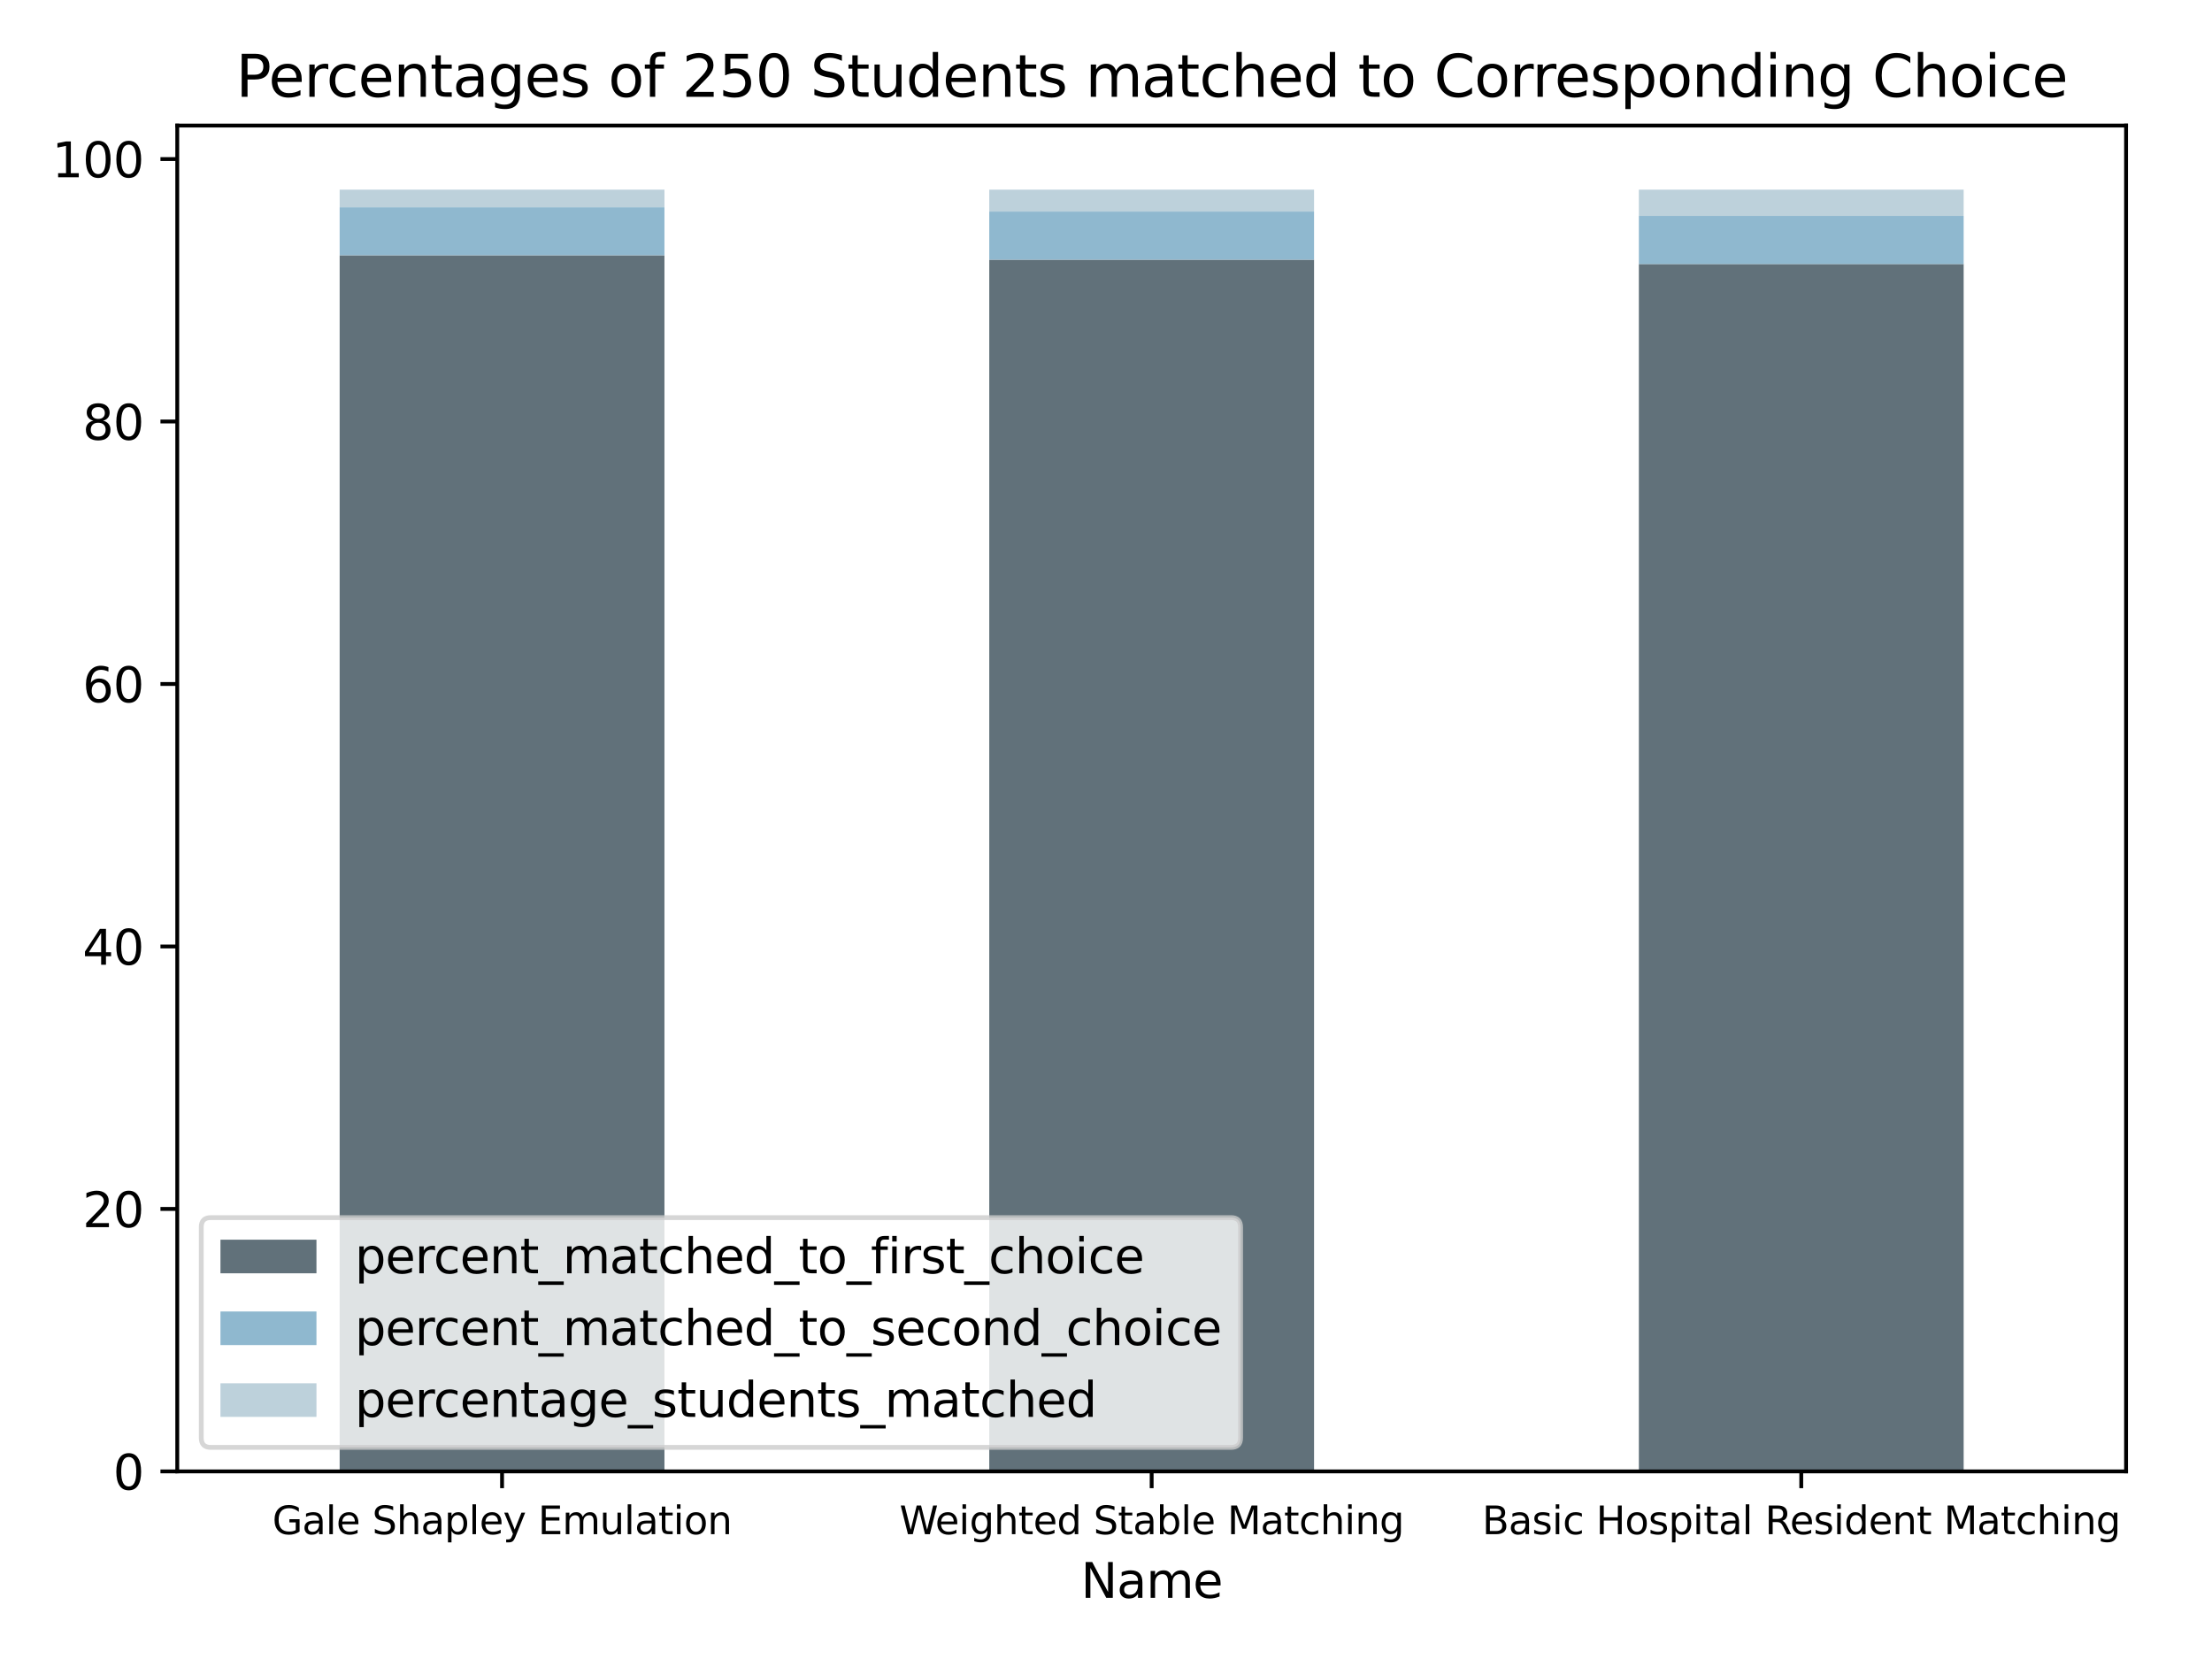<?xml version="1.0" encoding="utf-8" standalone="no"?>
<!DOCTYPE svg PUBLIC "-//W3C//DTD SVG 1.1//EN"
  "http://www.w3.org/Graphics/SVG/1.1/DTD/svg11.dtd">
<svg xmlns:xlink="http://www.w3.org/1999/xlink" width="460.8pt" height="345.6pt" viewBox="0 0 460.8 345.6" xmlns="http://www.w3.org/2000/svg" version="1.1">
 <defs>
  <style type="text/css">*{stroke-linejoin: round; stroke-linecap: butt}</style>
 </defs>
 <g id="figure_1">
  <g id="patch_1">
   <path d="M 0 345.6 
L 460.8 345.6 
L 460.8 0 
L 0 0 
z
" style="fill: #ffffff"/>
  </g>
  <g id="axes_1">
   <g id="patch_2">
    <path d="M 36.925 306.52 
L 442.897 306.52 
L 442.897 26.16 
L 36.925 26.16 
z
" style="fill: #ffffff"/>
   </g>
   <g id="patch_3">
    <path d="M 70.756 306.52 
L 138.418 306.52 
L 138.418 53.18 
L 70.756 53.18 
z
" clip-path="url(#p609e4c5fb5)" style="fill: #61717a"/>
   </g>
   <g id="patch_4">
    <path d="M 206.08 306.52 
L 273.742 306.52 
L 273.742 54.091 
L 206.08 54.091 
z
" clip-path="url(#p609e4c5fb5)" style="fill: #61717a"/>
   </g>
   <g id="patch_5">
    <path d="M 341.404 306.52 
L 409.066 306.52 
L 409.066 55.002 
L 341.404 55.002 
z
" clip-path="url(#p609e4c5fb5)" style="fill: #61717a"/>
   </g>
   <g id="patch_6">
    <path d="M 70.756 53.18 
L 138.418 53.18 
L 138.418 43.156 
L 70.756 43.156 
z
" clip-path="url(#p609e4c5fb5)" style="fill: #8fb8cf"/>
   </g>
   <g id="patch_7">
    <path d="M 206.08 54.091 
L 273.742 54.091 
L 273.742 44.067 
L 206.08 44.067 
z
" clip-path="url(#p609e4c5fb5)" style="fill: #8fb8cf"/>
   </g>
   <g id="patch_8">
    <path d="M 341.404 55.002 
L 409.066 55.002 
L 409.066 44.978 
L 341.404 44.978 
z
" clip-path="url(#p609e4c5fb5)" style="fill: #8fb8cf"/>
   </g>
   <g id="patch_9">
    <path d="M 70.756 43.156 
L 138.418 43.156 
L 138.418 39.51 
L 70.756 39.51 
z
" clip-path="url(#p609e4c5fb5)" style="fill: #bdd1db"/>
   </g>
   <g id="patch_10">
    <path d="M 206.08 44.067 
L 273.742 44.067 
L 273.742 39.51 
L 206.08 39.51 
z
" clip-path="url(#p609e4c5fb5)" style="fill: #bdd1db"/>
   </g>
   <g id="patch_11">
    <path d="M 341.404 44.978 
L 409.066 44.978 
L 409.066 39.51 
L 341.404 39.51 
z
" clip-path="url(#p609e4c5fb5)" style="fill: #bdd1db"/>
   </g>
   <g id="matplotlib.axis_1">
    <g id="xtick_1">
     <g id="line2d_1">
      <defs>
       <path id="mfd11370659" d="M 0 0 
L 0 3.5 
" style="stroke: #000000; stroke-width: 0.8"/>
      </defs>
      <g>
       <use xlink:href="#mfd11370659" x="104.587" y="306.52" style="stroke: #000000; stroke-width: 0.8"/>
      </g>
     </g>
     <g id="text_1">
      <!-- Gale Shapley Emulation -->
      <g transform="translate(56.733 319.599)scale(0.08 -0.08)">
       <defs>
        <path id="DejaVuSans-47" d="M 3809 666 
L 3809 1919 
L 2778 1919 
L 2778 2438 
L 4434 2438 
L 4434 434 
Q 4069 175 3628 42 
Q 3188 -91 2688 -91 
Q 1594 -91 976 548 
Q 359 1188 359 2328 
Q 359 3472 976 4111 
Q 1594 4750 2688 4750 
Q 3144 4750 3555 4637 
Q 3966 4525 4313 4306 
L 4313 3634 
Q 3963 3931 3569 4081 
Q 3175 4231 2741 4231 
Q 1884 4231 1454 3753 
Q 1025 3275 1025 2328 
Q 1025 1384 1454 906 
Q 1884 428 2741 428 
Q 3075 428 3337 486 
Q 3600 544 3809 666 
z
" transform="scale(0.016)"/>
        <path id="DejaVuSans-61" d="M 2194 1759 
Q 1497 1759 1228 1600 
Q 959 1441 959 1056 
Q 959 750 1161 570 
Q 1363 391 1709 391 
Q 2188 391 2477 730 
Q 2766 1069 2766 1631 
L 2766 1759 
L 2194 1759 
z
M 3341 1997 
L 3341 0 
L 2766 0 
L 2766 531 
Q 2569 213 2275 61 
Q 1981 -91 1556 -91 
Q 1019 -91 701 211 
Q 384 513 384 1019 
Q 384 1609 779 1909 
Q 1175 2209 1959 2209 
L 2766 2209 
L 2766 2266 
Q 2766 2663 2505 2880 
Q 2244 3097 1772 3097 
Q 1472 3097 1187 3025 
Q 903 2953 641 2809 
L 641 3341 
Q 956 3463 1253 3523 
Q 1550 3584 1831 3584 
Q 2591 3584 2966 3190 
Q 3341 2797 3341 1997 
z
" transform="scale(0.016)"/>
        <path id="DejaVuSans-6c" d="M 603 4863 
L 1178 4863 
L 1178 0 
L 603 0 
L 603 4863 
z
" transform="scale(0.016)"/>
        <path id="DejaVuSans-65" d="M 3597 1894 
L 3597 1613 
L 953 1613 
Q 991 1019 1311 708 
Q 1631 397 2203 397 
Q 2534 397 2845 478 
Q 3156 559 3463 722 
L 3463 178 
Q 3153 47 2828 -22 
Q 2503 -91 2169 -91 
Q 1331 -91 842 396 
Q 353 884 353 1716 
Q 353 2575 817 3079 
Q 1281 3584 2069 3584 
Q 2775 3584 3186 3129 
Q 3597 2675 3597 1894 
z
M 3022 2063 
Q 3016 2534 2758 2815 
Q 2500 3097 2075 3097 
Q 1594 3097 1305 2825 
Q 1016 2553 972 2059 
L 3022 2063 
z
" transform="scale(0.016)"/>
        <path id="DejaVuSans-20" transform="scale(0.016)"/>
        <path id="DejaVuSans-53" d="M 3425 4513 
L 3425 3897 
Q 3066 4069 2747 4153 
Q 2428 4238 2131 4238 
Q 1616 4238 1336 4038 
Q 1056 3838 1056 3469 
Q 1056 3159 1242 3001 
Q 1428 2844 1947 2747 
L 2328 2669 
Q 3034 2534 3370 2195 
Q 3706 1856 3706 1288 
Q 3706 609 3251 259 
Q 2797 -91 1919 -91 
Q 1588 -91 1214 -16 
Q 841 59 441 206 
L 441 856 
Q 825 641 1194 531 
Q 1563 422 1919 422 
Q 2459 422 2753 634 
Q 3047 847 3047 1241 
Q 3047 1584 2836 1778 
Q 2625 1972 2144 2069 
L 1759 2144 
Q 1053 2284 737 2584 
Q 422 2884 422 3419 
Q 422 4038 858 4394 
Q 1294 4750 2059 4750 
Q 2388 4750 2728 4690 
Q 3069 4631 3425 4513 
z
" transform="scale(0.016)"/>
        <path id="DejaVuSans-68" d="M 3513 2113 
L 3513 0 
L 2938 0 
L 2938 2094 
Q 2938 2591 2744 2837 
Q 2550 3084 2163 3084 
Q 1697 3084 1428 2787 
Q 1159 2491 1159 1978 
L 1159 0 
L 581 0 
L 581 4863 
L 1159 4863 
L 1159 2956 
Q 1366 3272 1645 3428 
Q 1925 3584 2291 3584 
Q 2894 3584 3203 3211 
Q 3513 2838 3513 2113 
z
" transform="scale(0.016)"/>
        <path id="DejaVuSans-70" d="M 1159 525 
L 1159 -1331 
L 581 -1331 
L 581 3500 
L 1159 3500 
L 1159 2969 
Q 1341 3281 1617 3432 
Q 1894 3584 2278 3584 
Q 2916 3584 3314 3078 
Q 3713 2572 3713 1747 
Q 3713 922 3314 415 
Q 2916 -91 2278 -91 
Q 1894 -91 1617 61 
Q 1341 213 1159 525 
z
M 3116 1747 
Q 3116 2381 2855 2742 
Q 2594 3103 2138 3103 
Q 1681 3103 1420 2742 
Q 1159 2381 1159 1747 
Q 1159 1113 1420 752 
Q 1681 391 2138 391 
Q 2594 391 2855 752 
Q 3116 1113 3116 1747 
z
" transform="scale(0.016)"/>
        <path id="DejaVuSans-79" d="M 2059 -325 
Q 1816 -950 1584 -1140 
Q 1353 -1331 966 -1331 
L 506 -1331 
L 506 -850 
L 844 -850 
Q 1081 -850 1212 -737 
Q 1344 -625 1503 -206 
L 1606 56 
L 191 3500 
L 800 3500 
L 1894 763 
L 2988 3500 
L 3597 3500 
L 2059 -325 
z
" transform="scale(0.016)"/>
        <path id="DejaVuSans-45" d="M 628 4666 
L 3578 4666 
L 3578 4134 
L 1259 4134 
L 1259 2753 
L 3481 2753 
L 3481 2222 
L 1259 2222 
L 1259 531 
L 3634 531 
L 3634 0 
L 628 0 
L 628 4666 
z
" transform="scale(0.016)"/>
        <path id="DejaVuSans-6d" d="M 3328 2828 
Q 3544 3216 3844 3400 
Q 4144 3584 4550 3584 
Q 5097 3584 5394 3201 
Q 5691 2819 5691 2113 
L 5691 0 
L 5113 0 
L 5113 2094 
Q 5113 2597 4934 2840 
Q 4756 3084 4391 3084 
Q 3944 3084 3684 2787 
Q 3425 2491 3425 1978 
L 3425 0 
L 2847 0 
L 2847 2094 
Q 2847 2600 2669 2842 
Q 2491 3084 2119 3084 
Q 1678 3084 1418 2786 
Q 1159 2488 1159 1978 
L 1159 0 
L 581 0 
L 581 3500 
L 1159 3500 
L 1159 2956 
Q 1356 3278 1631 3431 
Q 1906 3584 2284 3584 
Q 2666 3584 2933 3390 
Q 3200 3197 3328 2828 
z
" transform="scale(0.016)"/>
        <path id="DejaVuSans-75" d="M 544 1381 
L 544 3500 
L 1119 3500 
L 1119 1403 
Q 1119 906 1312 657 
Q 1506 409 1894 409 
Q 2359 409 2629 706 
Q 2900 1003 2900 1516 
L 2900 3500 
L 3475 3500 
L 3475 0 
L 2900 0 
L 2900 538 
Q 2691 219 2414 64 
Q 2138 -91 1772 -91 
Q 1169 -91 856 284 
Q 544 659 544 1381 
z
M 1991 3584 
L 1991 3584 
z
" transform="scale(0.016)"/>
        <path id="DejaVuSans-74" d="M 1172 4494 
L 1172 3500 
L 2356 3500 
L 2356 3053 
L 1172 3053 
L 1172 1153 
Q 1172 725 1289 603 
Q 1406 481 1766 481 
L 2356 481 
L 2356 0 
L 1766 0 
Q 1100 0 847 248 
Q 594 497 594 1153 
L 594 3053 
L 172 3053 
L 172 3500 
L 594 3500 
L 594 4494 
L 1172 4494 
z
" transform="scale(0.016)"/>
        <path id="DejaVuSans-69" d="M 603 3500 
L 1178 3500 
L 1178 0 
L 603 0 
L 603 3500 
z
M 603 4863 
L 1178 4863 
L 1178 4134 
L 603 4134 
L 603 4863 
z
" transform="scale(0.016)"/>
        <path id="DejaVuSans-6f" d="M 1959 3097 
Q 1497 3097 1228 2736 
Q 959 2375 959 1747 
Q 959 1119 1226 758 
Q 1494 397 1959 397 
Q 2419 397 2687 759 
Q 2956 1122 2956 1747 
Q 2956 2369 2687 2733 
Q 2419 3097 1959 3097 
z
M 1959 3584 
Q 2709 3584 3137 3096 
Q 3566 2609 3566 1747 
Q 3566 888 3137 398 
Q 2709 -91 1959 -91 
Q 1206 -91 779 398 
Q 353 888 353 1747 
Q 353 2609 779 3096 
Q 1206 3584 1959 3584 
z
" transform="scale(0.016)"/>
        <path id="DejaVuSans-6e" d="M 3513 2113 
L 3513 0 
L 2938 0 
L 2938 2094 
Q 2938 2591 2744 2837 
Q 2550 3084 2163 3084 
Q 1697 3084 1428 2787 
Q 1159 2491 1159 1978 
L 1159 0 
L 581 0 
L 581 3500 
L 1159 3500 
L 1159 2956 
Q 1366 3272 1645 3428 
Q 1925 3584 2291 3584 
Q 2894 3584 3203 3211 
Q 3513 2838 3513 2113 
z
" transform="scale(0.016)"/>
       </defs>
       <use xlink:href="#DejaVuSans-47"/>
       <use xlink:href="#DejaVuSans-61" x="77.49"/>
       <use xlink:href="#DejaVuSans-6c" x="138.77"/>
       <use xlink:href="#DejaVuSans-65" x="166.553"/>
       <use xlink:href="#DejaVuSans-20" x="228.076"/>
       <use xlink:href="#DejaVuSans-53" x="259.863"/>
       <use xlink:href="#DejaVuSans-68" x="323.34"/>
       <use xlink:href="#DejaVuSans-61" x="386.719"/>
       <use xlink:href="#DejaVuSans-70" x="447.998"/>
       <use xlink:href="#DejaVuSans-6c" x="511.475"/>
       <use xlink:href="#DejaVuSans-65" x="539.258"/>
       <use xlink:href="#DejaVuSans-79" x="600.781"/>
       <use xlink:href="#DejaVuSans-20" x="659.961"/>
       <use xlink:href="#DejaVuSans-45" x="691.748"/>
       <use xlink:href="#DejaVuSans-6d" x="754.932"/>
       <use xlink:href="#DejaVuSans-75" x="852.344"/>
       <use xlink:href="#DejaVuSans-6c" x="915.723"/>
       <use xlink:href="#DejaVuSans-61" x="943.506"/>
       <use xlink:href="#DejaVuSans-74" x="1004.785"/>
       <use xlink:href="#DejaVuSans-69" x="1043.994"/>
       <use xlink:href="#DejaVuSans-6f" x="1071.777"/>
       <use xlink:href="#DejaVuSans-6e" x="1132.959"/>
      </g>
     </g>
    </g>
    <g id="xtick_2">
     <g id="line2d_2">
      <g>
       <use xlink:href="#mfd11370659" x="239.911" y="306.52" style="stroke: #000000; stroke-width: 0.8"/>
      </g>
     </g>
     <g id="text_2">
      <!-- Weighted Stable Matching -->
      <g transform="translate(187.372 319.599)scale(0.08 -0.08)">
       <defs>
        <path id="DejaVuSans-57" d="M 213 4666 
L 850 4666 
L 1831 722 
L 2809 4666 
L 3519 4666 
L 4500 722 
L 5478 4666 
L 6119 4666 
L 4947 0 
L 4153 0 
L 3169 4050 
L 2175 0 
L 1381 0 
L 213 4666 
z
" transform="scale(0.016)"/>
        <path id="DejaVuSans-67" d="M 2906 1791 
Q 2906 2416 2648 2759 
Q 2391 3103 1925 3103 
Q 1463 3103 1205 2759 
Q 947 2416 947 1791 
Q 947 1169 1205 825 
Q 1463 481 1925 481 
Q 2391 481 2648 825 
Q 2906 1169 2906 1791 
z
M 3481 434 
Q 3481 -459 3084 -895 
Q 2688 -1331 1869 -1331 
Q 1566 -1331 1297 -1286 
Q 1028 -1241 775 -1147 
L 775 -588 
Q 1028 -725 1275 -790 
Q 1522 -856 1778 -856 
Q 2344 -856 2625 -561 
Q 2906 -266 2906 331 
L 2906 616 
Q 2728 306 2450 153 
Q 2172 0 1784 0 
Q 1141 0 747 490 
Q 353 981 353 1791 
Q 353 2603 747 3093 
Q 1141 3584 1784 3584 
Q 2172 3584 2450 3431 
Q 2728 3278 2906 2969 
L 2906 3500 
L 3481 3500 
L 3481 434 
z
" transform="scale(0.016)"/>
        <path id="DejaVuSans-64" d="M 2906 2969 
L 2906 4863 
L 3481 4863 
L 3481 0 
L 2906 0 
L 2906 525 
Q 2725 213 2448 61 
Q 2172 -91 1784 -91 
Q 1150 -91 751 415 
Q 353 922 353 1747 
Q 353 2572 751 3078 
Q 1150 3584 1784 3584 
Q 2172 3584 2448 3432 
Q 2725 3281 2906 2969 
z
M 947 1747 
Q 947 1113 1208 752 
Q 1469 391 1925 391 
Q 2381 391 2643 752 
Q 2906 1113 2906 1747 
Q 2906 2381 2643 2742 
Q 2381 3103 1925 3103 
Q 1469 3103 1208 2742 
Q 947 2381 947 1747 
z
" transform="scale(0.016)"/>
        <path id="DejaVuSans-62" d="M 3116 1747 
Q 3116 2381 2855 2742 
Q 2594 3103 2138 3103 
Q 1681 3103 1420 2742 
Q 1159 2381 1159 1747 
Q 1159 1113 1420 752 
Q 1681 391 2138 391 
Q 2594 391 2855 752 
Q 3116 1113 3116 1747 
z
M 1159 2969 
Q 1341 3281 1617 3432 
Q 1894 3584 2278 3584 
Q 2916 3584 3314 3078 
Q 3713 2572 3713 1747 
Q 3713 922 3314 415 
Q 2916 -91 2278 -91 
Q 1894 -91 1617 61 
Q 1341 213 1159 525 
L 1159 0 
L 581 0 
L 581 4863 
L 1159 4863 
L 1159 2969 
z
" transform="scale(0.016)"/>
        <path id="DejaVuSans-4d" d="M 628 4666 
L 1569 4666 
L 2759 1491 
L 3956 4666 
L 4897 4666 
L 4897 0 
L 4281 0 
L 4281 4097 
L 3078 897 
L 2444 897 
L 1241 4097 
L 1241 0 
L 628 0 
L 628 4666 
z
" transform="scale(0.016)"/>
        <path id="DejaVuSans-63" d="M 3122 3366 
L 3122 2828 
Q 2878 2963 2633 3030 
Q 2388 3097 2138 3097 
Q 1578 3097 1268 2742 
Q 959 2388 959 1747 
Q 959 1106 1268 751 
Q 1578 397 2138 397 
Q 2388 397 2633 464 
Q 2878 531 3122 666 
L 3122 134 
Q 2881 22 2623 -34 
Q 2366 -91 2075 -91 
Q 1284 -91 818 406 
Q 353 903 353 1747 
Q 353 2603 823 3093 
Q 1294 3584 2113 3584 
Q 2378 3584 2631 3529 
Q 2884 3475 3122 3366 
z
" transform="scale(0.016)"/>
       </defs>
       <use xlink:href="#DejaVuSans-57"/>
       <use xlink:href="#DejaVuSans-65" x="93.002"/>
       <use xlink:href="#DejaVuSans-69" x="154.525"/>
       <use xlink:href="#DejaVuSans-67" x="182.309"/>
       <use xlink:href="#DejaVuSans-68" x="245.785"/>
       <use xlink:href="#DejaVuSans-74" x="309.164"/>
       <use xlink:href="#DejaVuSans-65" x="348.373"/>
       <use xlink:href="#DejaVuSans-64" x="409.896"/>
       <use xlink:href="#DejaVuSans-20" x="473.373"/>
       <use xlink:href="#DejaVuSans-53" x="505.16"/>
       <use xlink:href="#DejaVuSans-74" x="568.637"/>
       <use xlink:href="#DejaVuSans-61" x="607.846"/>
       <use xlink:href="#DejaVuSans-62" x="669.125"/>
       <use xlink:href="#DejaVuSans-6c" x="732.602"/>
       <use xlink:href="#DejaVuSans-65" x="760.385"/>
       <use xlink:href="#DejaVuSans-20" x="821.908"/>
       <use xlink:href="#DejaVuSans-4d" x="853.695"/>
       <use xlink:href="#DejaVuSans-61" x="939.975"/>
       <use xlink:href="#DejaVuSans-74" x="1001.254"/>
       <use xlink:href="#DejaVuSans-63" x="1040.463"/>
       <use xlink:href="#DejaVuSans-68" x="1095.443"/>
       <use xlink:href="#DejaVuSans-69" x="1158.822"/>
       <use xlink:href="#DejaVuSans-6e" x="1186.605"/>
       <use xlink:href="#DejaVuSans-67" x="1249.984"/>
      </g>
     </g>
    </g>
    <g id="xtick_3">
     <g id="line2d_3">
      <g>
       <use xlink:href="#mfd11370659" x="375.235" y="306.52" style="stroke: #000000; stroke-width: 0.8"/>
      </g>
     </g>
     <g id="text_3">
      <!-- Basic Hospital Resident Matching -->
      <g transform="translate(308.761 319.599)scale(0.08 -0.08)">
       <defs>
        <path id="DejaVuSans-42" d="M 1259 2228 
L 1259 519 
L 2272 519 
Q 2781 519 3026 730 
Q 3272 941 3272 1375 
Q 3272 1813 3026 2020 
Q 2781 2228 2272 2228 
L 1259 2228 
z
M 1259 4147 
L 1259 2741 
L 2194 2741 
Q 2656 2741 2882 2914 
Q 3109 3088 3109 3444 
Q 3109 3797 2882 3972 
Q 2656 4147 2194 4147 
L 1259 4147 
z
M 628 4666 
L 2241 4666 
Q 2963 4666 3353 4366 
Q 3744 4066 3744 3513 
Q 3744 3084 3544 2831 
Q 3344 2578 2956 2516 
Q 3422 2416 3680 2098 
Q 3938 1781 3938 1306 
Q 3938 681 3513 340 
Q 3088 0 2303 0 
L 628 0 
L 628 4666 
z
" transform="scale(0.016)"/>
        <path id="DejaVuSans-73" d="M 2834 3397 
L 2834 2853 
Q 2591 2978 2328 3040 
Q 2066 3103 1784 3103 
Q 1356 3103 1142 2972 
Q 928 2841 928 2578 
Q 928 2378 1081 2264 
Q 1234 2150 1697 2047 
L 1894 2003 
Q 2506 1872 2764 1633 
Q 3022 1394 3022 966 
Q 3022 478 2636 193 
Q 2250 -91 1575 -91 
Q 1294 -91 989 -36 
Q 684 19 347 128 
L 347 722 
Q 666 556 975 473 
Q 1284 391 1588 391 
Q 1994 391 2212 530 
Q 2431 669 2431 922 
Q 2431 1156 2273 1281 
Q 2116 1406 1581 1522 
L 1381 1569 
Q 847 1681 609 1914 
Q 372 2147 372 2553 
Q 372 3047 722 3315 
Q 1072 3584 1716 3584 
Q 2034 3584 2315 3537 
Q 2597 3491 2834 3397 
z
" transform="scale(0.016)"/>
        <path id="DejaVuSans-48" d="M 628 4666 
L 1259 4666 
L 1259 2753 
L 3553 2753 
L 3553 4666 
L 4184 4666 
L 4184 0 
L 3553 0 
L 3553 2222 
L 1259 2222 
L 1259 0 
L 628 0 
L 628 4666 
z
" transform="scale(0.016)"/>
        <path id="DejaVuSans-52" d="M 2841 2188 
Q 3044 2119 3236 1894 
Q 3428 1669 3622 1275 
L 4263 0 
L 3584 0 
L 2988 1197 
Q 2756 1666 2539 1819 
Q 2322 1972 1947 1972 
L 1259 1972 
L 1259 0 
L 628 0 
L 628 4666 
L 2053 4666 
Q 2853 4666 3247 4331 
Q 3641 3997 3641 3322 
Q 3641 2881 3436 2590 
Q 3231 2300 2841 2188 
z
M 1259 4147 
L 1259 2491 
L 2053 2491 
Q 2509 2491 2742 2702 
Q 2975 2913 2975 3322 
Q 2975 3731 2742 3939 
Q 2509 4147 2053 4147 
L 1259 4147 
z
" transform="scale(0.016)"/>
       </defs>
       <use xlink:href="#DejaVuSans-42"/>
       <use xlink:href="#DejaVuSans-61" x="68.604"/>
       <use xlink:href="#DejaVuSans-73" x="129.883"/>
       <use xlink:href="#DejaVuSans-69" x="181.982"/>
       <use xlink:href="#DejaVuSans-63" x="209.766"/>
       <use xlink:href="#DejaVuSans-20" x="264.746"/>
       <use xlink:href="#DejaVuSans-48" x="296.533"/>
       <use xlink:href="#DejaVuSans-6f" x="371.729"/>
       <use xlink:href="#DejaVuSans-73" x="432.91"/>
       <use xlink:href="#DejaVuSans-70" x="485.01"/>
       <use xlink:href="#DejaVuSans-69" x="548.486"/>
       <use xlink:href="#DejaVuSans-74" x="576.27"/>
       <use xlink:href="#DejaVuSans-61" x="615.479"/>
       <use xlink:href="#DejaVuSans-6c" x="676.758"/>
       <use xlink:href="#DejaVuSans-20" x="704.541"/>
       <use xlink:href="#DejaVuSans-52" x="736.328"/>
       <use xlink:href="#DejaVuSans-65" x="801.311"/>
       <use xlink:href="#DejaVuSans-73" x="862.834"/>
       <use xlink:href="#DejaVuSans-69" x="914.934"/>
       <use xlink:href="#DejaVuSans-64" x="942.717"/>
       <use xlink:href="#DejaVuSans-65" x="1006.193"/>
       <use xlink:href="#DejaVuSans-6e" x="1067.717"/>
       <use xlink:href="#DejaVuSans-74" x="1131.096"/>
       <use xlink:href="#DejaVuSans-20" x="1170.305"/>
       <use xlink:href="#DejaVuSans-4d" x="1202.092"/>
       <use xlink:href="#DejaVuSans-61" x="1288.371"/>
       <use xlink:href="#DejaVuSans-74" x="1349.65"/>
       <use xlink:href="#DejaVuSans-63" x="1388.859"/>
       <use xlink:href="#DejaVuSans-68" x="1443.84"/>
       <use xlink:href="#DejaVuSans-69" x="1507.219"/>
       <use xlink:href="#DejaVuSans-6e" x="1535.002"/>
       <use xlink:href="#DejaVuSans-67" x="1598.381"/>
      </g>
     </g>
    </g>
    <g id="text_4">
     <!-- Name -->
     <g transform="translate(225.16 332.861)scale(0.1 -0.1)">
      <defs>
       <path id="DejaVuSans-4e" d="M 628 4666 
L 1478 4666 
L 3547 763 
L 3547 4666 
L 4159 4666 
L 4159 0 
L 3309 0 
L 1241 3903 
L 1241 0 
L 628 0 
L 628 4666 
z
" transform="scale(0.016)"/>
      </defs>
      <use xlink:href="#DejaVuSans-4e"/>
      <use xlink:href="#DejaVuSans-61" x="74.805"/>
      <use xlink:href="#DejaVuSans-6d" x="136.084"/>
      <use xlink:href="#DejaVuSans-65" x="233.496"/>
     </g>
    </g>
   </g>
   <g id="matplotlib.axis_2">
    <g id="ytick_1">
     <g id="line2d_4">
      <defs>
       <path id="m50cef794ed" d="M 0 0 
L -3.5 0 
" style="stroke: #000000; stroke-width: 0.8"/>
      </defs>
      <g>
       <use xlink:href="#m50cef794ed" x="36.925" y="306.52" style="stroke: #000000; stroke-width: 0.8"/>
      </g>
     </g>
     <g id="text_5">
      <!-- 0 -->
      <g transform="translate(23.562 310.319)scale(0.1 -0.1)">
       <defs>
        <path id="DejaVuSans-30" d="M 2034 4250 
Q 1547 4250 1301 3770 
Q 1056 3291 1056 2328 
Q 1056 1369 1301 889 
Q 1547 409 2034 409 
Q 2525 409 2770 889 
Q 3016 1369 3016 2328 
Q 3016 3291 2770 3770 
Q 2525 4250 2034 4250 
z
M 2034 4750 
Q 2819 4750 3233 4129 
Q 3647 3509 3647 2328 
Q 3647 1150 3233 529 
Q 2819 -91 2034 -91 
Q 1250 -91 836 529 
Q 422 1150 422 2328 
Q 422 3509 836 4129 
Q 1250 4750 2034 4750 
z
" transform="scale(0.016)"/>
       </defs>
       <use xlink:href="#DejaVuSans-30"/>
      </g>
     </g>
    </g>
    <g id="ytick_2">
     <g id="line2d_5">
      <g>
       <use xlink:href="#m50cef794ed" x="36.925" y="251.842" style="stroke: #000000; stroke-width: 0.8"/>
      </g>
     </g>
     <g id="text_6">
      <!-- 20 -->
      <g transform="translate(17.2 255.642)scale(0.1 -0.1)">
       <defs>
        <path id="DejaVuSans-32" d="M 1228 531 
L 3431 531 
L 3431 0 
L 469 0 
L 469 531 
Q 828 903 1448 1529 
Q 2069 2156 2228 2338 
Q 2531 2678 2651 2914 
Q 2772 3150 2772 3378 
Q 2772 3750 2511 3984 
Q 2250 4219 1831 4219 
Q 1534 4219 1204 4116 
Q 875 4013 500 3803 
L 500 4441 
Q 881 4594 1212 4672 
Q 1544 4750 1819 4750 
Q 2544 4750 2975 4387 
Q 3406 4025 3406 3419 
Q 3406 3131 3298 2873 
Q 3191 2616 2906 2266 
Q 2828 2175 2409 1742 
Q 1991 1309 1228 531 
z
" transform="scale(0.016)"/>
       </defs>
       <use xlink:href="#DejaVuSans-32"/>
       <use xlink:href="#DejaVuSans-30" x="63.623"/>
      </g>
     </g>
    </g>
    <g id="ytick_3">
     <g id="line2d_6">
      <g>
       <use xlink:href="#m50cef794ed" x="36.925" y="197.165" style="stroke: #000000; stroke-width: 0.8"/>
      </g>
     </g>
     <g id="text_7">
      <!-- 40 -->
      <g transform="translate(17.2 200.964)scale(0.1 -0.1)">
       <defs>
        <path id="DejaVuSans-34" d="M 2419 4116 
L 825 1625 
L 2419 1625 
L 2419 4116 
z
M 2253 4666 
L 3047 4666 
L 3047 1625 
L 3713 1625 
L 3713 1100 
L 3047 1100 
L 3047 0 
L 2419 0 
L 2419 1100 
L 313 1100 
L 313 1709 
L 2253 4666 
z
" transform="scale(0.016)"/>
       </defs>
       <use xlink:href="#DejaVuSans-34"/>
       <use xlink:href="#DejaVuSans-30" x="63.623"/>
      </g>
     </g>
    </g>
    <g id="ytick_4">
     <g id="line2d_7">
      <g>
       <use xlink:href="#m50cef794ed" x="36.925" y="142.487" style="stroke: #000000; stroke-width: 0.8"/>
      </g>
     </g>
     <g id="text_8">
      <!-- 60 -->
      <g transform="translate(17.2 146.286)scale(0.1 -0.1)">
       <defs>
        <path id="DejaVuSans-36" d="M 2113 2584 
Q 1688 2584 1439 2293 
Q 1191 2003 1191 1497 
Q 1191 994 1439 701 
Q 1688 409 2113 409 
Q 2538 409 2786 701 
Q 3034 994 3034 1497 
Q 3034 2003 2786 2293 
Q 2538 2584 2113 2584 
z
M 3366 4563 
L 3366 3988 
Q 3128 4100 2886 4159 
Q 2644 4219 2406 4219 
Q 1781 4219 1451 3797 
Q 1122 3375 1075 2522 
Q 1259 2794 1537 2939 
Q 1816 3084 2150 3084 
Q 2853 3084 3261 2657 
Q 3669 2231 3669 1497 
Q 3669 778 3244 343 
Q 2819 -91 2113 -91 
Q 1303 -91 875 529 
Q 447 1150 447 2328 
Q 447 3434 972 4092 
Q 1497 4750 2381 4750 
Q 2619 4750 2861 4703 
Q 3103 4656 3366 4563 
z
" transform="scale(0.016)"/>
       </defs>
       <use xlink:href="#DejaVuSans-36"/>
       <use xlink:href="#DejaVuSans-30" x="63.623"/>
      </g>
     </g>
    </g>
    <g id="ytick_5">
     <g id="line2d_8">
      <g>
       <use xlink:href="#m50cef794ed" x="36.925" y="87.809" style="stroke: #000000; stroke-width: 0.8"/>
      </g>
     </g>
     <g id="text_9">
      <!-- 80 -->
      <g transform="translate(17.2 91.608)scale(0.1 -0.1)">
       <defs>
        <path id="DejaVuSans-38" d="M 2034 2216 
Q 1584 2216 1326 1975 
Q 1069 1734 1069 1313 
Q 1069 891 1326 650 
Q 1584 409 2034 409 
Q 2484 409 2743 651 
Q 3003 894 3003 1313 
Q 3003 1734 2745 1975 
Q 2488 2216 2034 2216 
z
M 1403 2484 
Q 997 2584 770 2862 
Q 544 3141 544 3541 
Q 544 4100 942 4425 
Q 1341 4750 2034 4750 
Q 2731 4750 3128 4425 
Q 3525 4100 3525 3541 
Q 3525 3141 3298 2862 
Q 3072 2584 2669 2484 
Q 3125 2378 3379 2068 
Q 3634 1759 3634 1313 
Q 3634 634 3220 271 
Q 2806 -91 2034 -91 
Q 1263 -91 848 271 
Q 434 634 434 1313 
Q 434 1759 690 2068 
Q 947 2378 1403 2484 
z
M 1172 3481 
Q 1172 3119 1398 2916 
Q 1625 2713 2034 2713 
Q 2441 2713 2670 2916 
Q 2900 3119 2900 3481 
Q 2900 3844 2670 4047 
Q 2441 4250 2034 4250 
Q 1625 4250 1398 4047 
Q 1172 3844 1172 3481 
z
" transform="scale(0.016)"/>
       </defs>
       <use xlink:href="#DejaVuSans-38"/>
       <use xlink:href="#DejaVuSans-30" x="63.623"/>
      </g>
     </g>
    </g>
    <g id="ytick_6">
     <g id="line2d_9">
      <g>
       <use xlink:href="#m50cef794ed" x="36.925" y="33.131" style="stroke: #000000; stroke-width: 0.8"/>
      </g>
     </g>
     <g id="text_10">
      <!-- 100 -->
      <g transform="translate(10.838 36.931)scale(0.1 -0.1)">
       <defs>
        <path id="DejaVuSans-31" d="M 794 531 
L 1825 531 
L 1825 4091 
L 703 3866 
L 703 4441 
L 1819 4666 
L 2450 4666 
L 2450 531 
L 3481 531 
L 3481 0 
L 794 0 
L 794 531 
z
" transform="scale(0.016)"/>
       </defs>
       <use xlink:href="#DejaVuSans-31"/>
       <use xlink:href="#DejaVuSans-30" x="63.623"/>
       <use xlink:href="#DejaVuSans-30" x="127.246"/>
      </g>
     </g>
    </g>
   </g>
   <g id="patch_12">
    <path d="M 36.925 306.52 
L 36.925 26.16 
" style="fill: none; stroke: #000000; stroke-width: 0.8; stroke-linejoin: miter; stroke-linecap: square"/>
   </g>
   <g id="patch_13">
    <path d="M 442.897 306.52 
L 442.897 26.16 
" style="fill: none; stroke: #000000; stroke-width: 0.8; stroke-linejoin: miter; stroke-linecap: square"/>
   </g>
   <g id="patch_14">
    <path d="M 36.925 306.52 
L 442.897 306.52 
" style="fill: none; stroke: #000000; stroke-width: 0.8; stroke-linejoin: miter; stroke-linecap: square"/>
   </g>
   <g id="patch_15">
    <path d="M 36.925 26.16 
L 442.897 26.16 
" style="fill: none; stroke: #000000; stroke-width: 0.8; stroke-linejoin: miter; stroke-linecap: square"/>
   </g>
   <g id="text_11">
    <!-- Percentages of 250 Students matched to Corresponding Choice -->
    <g transform="translate(49.147 20.16)scale(0.12 -0.12)">
     <defs>
      <path id="DejaVuSans-50" d="M 1259 4147 
L 1259 2394 
L 2053 2394 
Q 2494 2394 2734 2622 
Q 2975 2850 2975 3272 
Q 2975 3691 2734 3919 
Q 2494 4147 2053 4147 
L 1259 4147 
z
M 628 4666 
L 2053 4666 
Q 2838 4666 3239 4311 
Q 3641 3956 3641 3272 
Q 3641 2581 3239 2228 
Q 2838 1875 2053 1875 
L 1259 1875 
L 1259 0 
L 628 0 
L 628 4666 
z
" transform="scale(0.016)"/>
      <path id="DejaVuSans-72" d="M 2631 2963 
Q 2534 3019 2420 3045 
Q 2306 3072 2169 3072 
Q 1681 3072 1420 2755 
Q 1159 2438 1159 1844 
L 1159 0 
L 581 0 
L 581 3500 
L 1159 3500 
L 1159 2956 
Q 1341 3275 1631 3429 
Q 1922 3584 2338 3584 
Q 2397 3584 2469 3576 
Q 2541 3569 2628 3553 
L 2631 2963 
z
" transform="scale(0.016)"/>
      <path id="DejaVuSans-66" d="M 2375 4863 
L 2375 4384 
L 1825 4384 
Q 1516 4384 1395 4259 
Q 1275 4134 1275 3809 
L 1275 3500 
L 2222 3500 
L 2222 3053 
L 1275 3053 
L 1275 0 
L 697 0 
L 697 3053 
L 147 3053 
L 147 3500 
L 697 3500 
L 697 3744 
Q 697 4328 969 4595 
Q 1241 4863 1831 4863 
L 2375 4863 
z
" transform="scale(0.016)"/>
      <path id="DejaVuSans-35" d="M 691 4666 
L 3169 4666 
L 3169 4134 
L 1269 4134 
L 1269 2991 
Q 1406 3038 1543 3061 
Q 1681 3084 1819 3084 
Q 2600 3084 3056 2656 
Q 3513 2228 3513 1497 
Q 3513 744 3044 326 
Q 2575 -91 1722 -91 
Q 1428 -91 1123 -41 
Q 819 9 494 109 
L 494 744 
Q 775 591 1075 516 
Q 1375 441 1709 441 
Q 2250 441 2565 725 
Q 2881 1009 2881 1497 
Q 2881 1984 2565 2268 
Q 2250 2553 1709 2553 
Q 1456 2553 1204 2497 
Q 953 2441 691 2322 
L 691 4666 
z
" transform="scale(0.016)"/>
      <path id="DejaVuSans-43" d="M 4122 4306 
L 4122 3641 
Q 3803 3938 3442 4084 
Q 3081 4231 2675 4231 
Q 1875 4231 1450 3742 
Q 1025 3253 1025 2328 
Q 1025 1406 1450 917 
Q 1875 428 2675 428 
Q 3081 428 3442 575 
Q 3803 722 4122 1019 
L 4122 359 
Q 3791 134 3420 21 
Q 3050 -91 2638 -91 
Q 1578 -91 968 557 
Q 359 1206 359 2328 
Q 359 3453 968 4101 
Q 1578 4750 2638 4750 
Q 3056 4750 3426 4639 
Q 3797 4528 4122 4306 
z
" transform="scale(0.016)"/>
     </defs>
     <use xlink:href="#DejaVuSans-50"/>
     <use xlink:href="#DejaVuSans-65" x="56.678"/>
     <use xlink:href="#DejaVuSans-72" x="118.201"/>
     <use xlink:href="#DejaVuSans-63" x="157.064"/>
     <use xlink:href="#DejaVuSans-65" x="212.045"/>
     <use xlink:href="#DejaVuSans-6e" x="273.568"/>
     <use xlink:href="#DejaVuSans-74" x="336.947"/>
     <use xlink:href="#DejaVuSans-61" x="376.156"/>
     <use xlink:href="#DejaVuSans-67" x="437.436"/>
     <use xlink:href="#DejaVuSans-65" x="500.912"/>
     <use xlink:href="#DejaVuSans-73" x="562.436"/>
     <use xlink:href="#DejaVuSans-20" x="614.535"/>
     <use xlink:href="#DejaVuSans-6f" x="646.322"/>
     <use xlink:href="#DejaVuSans-66" x="707.504"/>
     <use xlink:href="#DejaVuSans-20" x="742.709"/>
     <use xlink:href="#DejaVuSans-32" x="774.496"/>
     <use xlink:href="#DejaVuSans-35" x="838.119"/>
     <use xlink:href="#DejaVuSans-30" x="901.742"/>
     <use xlink:href="#DejaVuSans-20" x="965.365"/>
     <use xlink:href="#DejaVuSans-53" x="997.152"/>
     <use xlink:href="#DejaVuSans-74" x="1060.629"/>
     <use xlink:href="#DejaVuSans-75" x="1099.838"/>
     <use xlink:href="#DejaVuSans-64" x="1163.217"/>
     <use xlink:href="#DejaVuSans-65" x="1226.693"/>
     <use xlink:href="#DejaVuSans-6e" x="1288.217"/>
     <use xlink:href="#DejaVuSans-74" x="1351.596"/>
     <use xlink:href="#DejaVuSans-73" x="1390.805"/>
     <use xlink:href="#DejaVuSans-20" x="1442.904"/>
     <use xlink:href="#DejaVuSans-6d" x="1474.691"/>
     <use xlink:href="#DejaVuSans-61" x="1572.104"/>
     <use xlink:href="#DejaVuSans-74" x="1633.383"/>
     <use xlink:href="#DejaVuSans-63" x="1672.592"/>
     <use xlink:href="#DejaVuSans-68" x="1727.572"/>
     <use xlink:href="#DejaVuSans-65" x="1790.951"/>
     <use xlink:href="#DejaVuSans-64" x="1852.475"/>
     <use xlink:href="#DejaVuSans-20" x="1915.951"/>
     <use xlink:href="#DejaVuSans-74" x="1947.738"/>
     <use xlink:href="#DejaVuSans-6f" x="1986.947"/>
     <use xlink:href="#DejaVuSans-20" x="2048.129"/>
     <use xlink:href="#DejaVuSans-43" x="2079.916"/>
     <use xlink:href="#DejaVuSans-6f" x="2149.74"/>
     <use xlink:href="#DejaVuSans-72" x="2210.922"/>
     <use xlink:href="#DejaVuSans-72" x="2250.285"/>
     <use xlink:href="#DejaVuSans-65" x="2289.148"/>
     <use xlink:href="#DejaVuSans-73" x="2350.672"/>
     <use xlink:href="#DejaVuSans-70" x="2402.771"/>
     <use xlink:href="#DejaVuSans-6f" x="2466.248"/>
     <use xlink:href="#DejaVuSans-6e" x="2527.43"/>
     <use xlink:href="#DejaVuSans-64" x="2590.809"/>
     <use xlink:href="#DejaVuSans-69" x="2654.285"/>
     <use xlink:href="#DejaVuSans-6e" x="2682.068"/>
     <use xlink:href="#DejaVuSans-67" x="2745.447"/>
     <use xlink:href="#DejaVuSans-20" x="2808.924"/>
     <use xlink:href="#DejaVuSans-43" x="2840.711"/>
     <use xlink:href="#DejaVuSans-68" x="2910.535"/>
     <use xlink:href="#DejaVuSans-6f" x="2973.914"/>
     <use xlink:href="#DejaVuSans-69" x="3035.096"/>
     <use xlink:href="#DejaVuSans-63" x="3062.879"/>
     <use xlink:href="#DejaVuSans-65" x="3117.859"/>
    </g>
   </g>
   <g id="legend_1">
    <g id="patch_16">
     <path d="M 43.925 301.52 
L 256.438 301.52 
Q 258.438 301.52 258.438 299.52 
L 258.438 255.651 
Q 258.438 253.651 256.438 253.651 
L 43.925 253.651 
Q 41.925 253.651 41.925 255.651 
L 41.925 299.52 
Q 41.925 301.52 43.925 301.52 
z
" style="fill: #ffffff; opacity: 0.8; stroke: #cccccc; stroke-linejoin: miter"/>
    </g>
    <g id="patch_17">
     <path d="M 45.925 265.25 
L 65.925 265.25 
L 65.925 258.25 
L 45.925 258.25 
z
" style="fill: #61717a"/>
    </g>
    <g id="text_12">
     <!-- percent_matched_to_first_choice -->
     <g transform="translate(73.925 265.25)scale(0.1 -0.1)">
      <defs>
       <path id="DejaVuSans-5f" d="M 3263 -1063 
L 3263 -1509 
L -63 -1509 
L -63 -1063 
L 3263 -1063 
z
" transform="scale(0.016)"/>
      </defs>
      <use xlink:href="#DejaVuSans-70"/>
      <use xlink:href="#DejaVuSans-65" x="63.477"/>
      <use xlink:href="#DejaVuSans-72" x="125"/>
      <use xlink:href="#DejaVuSans-63" x="163.863"/>
      <use xlink:href="#DejaVuSans-65" x="218.844"/>
      <use xlink:href="#DejaVuSans-6e" x="280.367"/>
      <use xlink:href="#DejaVuSans-74" x="343.746"/>
      <use xlink:href="#DejaVuSans-5f" x="382.955"/>
      <use xlink:href="#DejaVuSans-6d" x="432.955"/>
      <use xlink:href="#DejaVuSans-61" x="530.367"/>
      <use xlink:href="#DejaVuSans-74" x="591.646"/>
      <use xlink:href="#DejaVuSans-63" x="630.855"/>
      <use xlink:href="#DejaVuSans-68" x="685.836"/>
      <use xlink:href="#DejaVuSans-65" x="749.215"/>
      <use xlink:href="#DejaVuSans-64" x="810.738"/>
      <use xlink:href="#DejaVuSans-5f" x="874.215"/>
      <use xlink:href="#DejaVuSans-74" x="924.215"/>
      <use xlink:href="#DejaVuSans-6f" x="963.424"/>
      <use xlink:href="#DejaVuSans-5f" x="1024.605"/>
      <use xlink:href="#DejaVuSans-66" x="1074.605"/>
      <use xlink:href="#DejaVuSans-69" x="1109.811"/>
      <use xlink:href="#DejaVuSans-72" x="1137.594"/>
      <use xlink:href="#DejaVuSans-73" x="1178.707"/>
      <use xlink:href="#DejaVuSans-74" x="1230.807"/>
      <use xlink:href="#DejaVuSans-5f" x="1270.016"/>
      <use xlink:href="#DejaVuSans-63" x="1320.016"/>
      <use xlink:href="#DejaVuSans-68" x="1374.996"/>
      <use xlink:href="#DejaVuSans-6f" x="1438.375"/>
      <use xlink:href="#DejaVuSans-69" x="1499.557"/>
      <use xlink:href="#DejaVuSans-63" x="1527.34"/>
      <use xlink:href="#DejaVuSans-65" x="1582.32"/>
     </g>
    </g>
    <g id="patch_18">
     <path d="M 45.925 280.206 
L 65.925 280.206 
L 65.925 273.206 
L 45.925 273.206 
z
" style="fill: #8fb8cf"/>
    </g>
    <g id="text_13">
     <!-- percent_matched_to_second_choice -->
     <g transform="translate(73.925 280.206)scale(0.1 -0.1)">
      <use xlink:href="#DejaVuSans-70"/>
      <use xlink:href="#DejaVuSans-65" x="63.477"/>
      <use xlink:href="#DejaVuSans-72" x="125"/>
      <use xlink:href="#DejaVuSans-63" x="163.863"/>
      <use xlink:href="#DejaVuSans-65" x="218.844"/>
      <use xlink:href="#DejaVuSans-6e" x="280.367"/>
      <use xlink:href="#DejaVuSans-74" x="343.746"/>
      <use xlink:href="#DejaVuSans-5f" x="382.955"/>
      <use xlink:href="#DejaVuSans-6d" x="432.955"/>
      <use xlink:href="#DejaVuSans-61" x="530.367"/>
      <use xlink:href="#DejaVuSans-74" x="591.646"/>
      <use xlink:href="#DejaVuSans-63" x="630.855"/>
      <use xlink:href="#DejaVuSans-68" x="685.836"/>
      <use xlink:href="#DejaVuSans-65" x="749.215"/>
      <use xlink:href="#DejaVuSans-64" x="810.738"/>
      <use xlink:href="#DejaVuSans-5f" x="874.215"/>
      <use xlink:href="#DejaVuSans-74" x="924.215"/>
      <use xlink:href="#DejaVuSans-6f" x="963.424"/>
      <use xlink:href="#DejaVuSans-5f" x="1024.605"/>
      <use xlink:href="#DejaVuSans-73" x="1074.605"/>
      <use xlink:href="#DejaVuSans-65" x="1126.705"/>
      <use xlink:href="#DejaVuSans-63" x="1188.229"/>
      <use xlink:href="#DejaVuSans-6f" x="1243.209"/>
      <use xlink:href="#DejaVuSans-6e" x="1304.391"/>
      <use xlink:href="#DejaVuSans-64" x="1367.77"/>
      <use xlink:href="#DejaVuSans-5f" x="1431.246"/>
      <use xlink:href="#DejaVuSans-63" x="1481.246"/>
      <use xlink:href="#DejaVuSans-68" x="1536.227"/>
      <use xlink:href="#DejaVuSans-6f" x="1599.605"/>
      <use xlink:href="#DejaVuSans-69" x="1660.787"/>
      <use xlink:href="#DejaVuSans-63" x="1688.57"/>
      <use xlink:href="#DejaVuSans-65" x="1743.551"/>
     </g>
    </g>
    <g id="patch_19">
     <path d="M 45.925 295.162 
L 65.925 295.162 
L 65.925 288.162 
L 45.925 288.162 
z
" style="fill: #bdd1db"/>
    </g>
    <g id="text_14">
     <!-- percentage_students_matched -->
     <g transform="translate(73.925 295.162)scale(0.1 -0.1)">
      <use xlink:href="#DejaVuSans-70"/>
      <use xlink:href="#DejaVuSans-65" x="63.477"/>
      <use xlink:href="#DejaVuSans-72" x="125"/>
      <use xlink:href="#DejaVuSans-63" x="163.863"/>
      <use xlink:href="#DejaVuSans-65" x="218.844"/>
      <use xlink:href="#DejaVuSans-6e" x="280.367"/>
      <use xlink:href="#DejaVuSans-74" x="343.746"/>
      <use xlink:href="#DejaVuSans-61" x="382.955"/>
      <use xlink:href="#DejaVuSans-67" x="444.234"/>
      <use xlink:href="#DejaVuSans-65" x="507.711"/>
      <use xlink:href="#DejaVuSans-5f" x="569.234"/>
      <use xlink:href="#DejaVuSans-73" x="619.234"/>
      <use xlink:href="#DejaVuSans-74" x="671.334"/>
      <use xlink:href="#DejaVuSans-75" x="710.543"/>
      <use xlink:href="#DejaVuSans-64" x="773.922"/>
      <use xlink:href="#DejaVuSans-65" x="837.398"/>
      <use xlink:href="#DejaVuSans-6e" x="898.922"/>
      <use xlink:href="#DejaVuSans-74" x="962.301"/>
      <use xlink:href="#DejaVuSans-73" x="1001.51"/>
      <use xlink:href="#DejaVuSans-5f" x="1053.609"/>
      <use xlink:href="#DejaVuSans-6d" x="1103.609"/>
      <use xlink:href="#DejaVuSans-61" x="1201.021"/>
      <use xlink:href="#DejaVuSans-74" x="1262.301"/>
      <use xlink:href="#DejaVuSans-63" x="1301.51"/>
      <use xlink:href="#DejaVuSans-68" x="1356.49"/>
      <use xlink:href="#DejaVuSans-65" x="1419.869"/>
      <use xlink:href="#DejaVuSans-64" x="1481.393"/>
     </g>
    </g>
   </g>
  </g>
 </g>
 <defs>
  <clipPath id="p609e4c5fb5">
   <rect x="36.925" y="26.16" width="405.973" height="280.36"/>
  </clipPath>
 </defs>
</svg>
